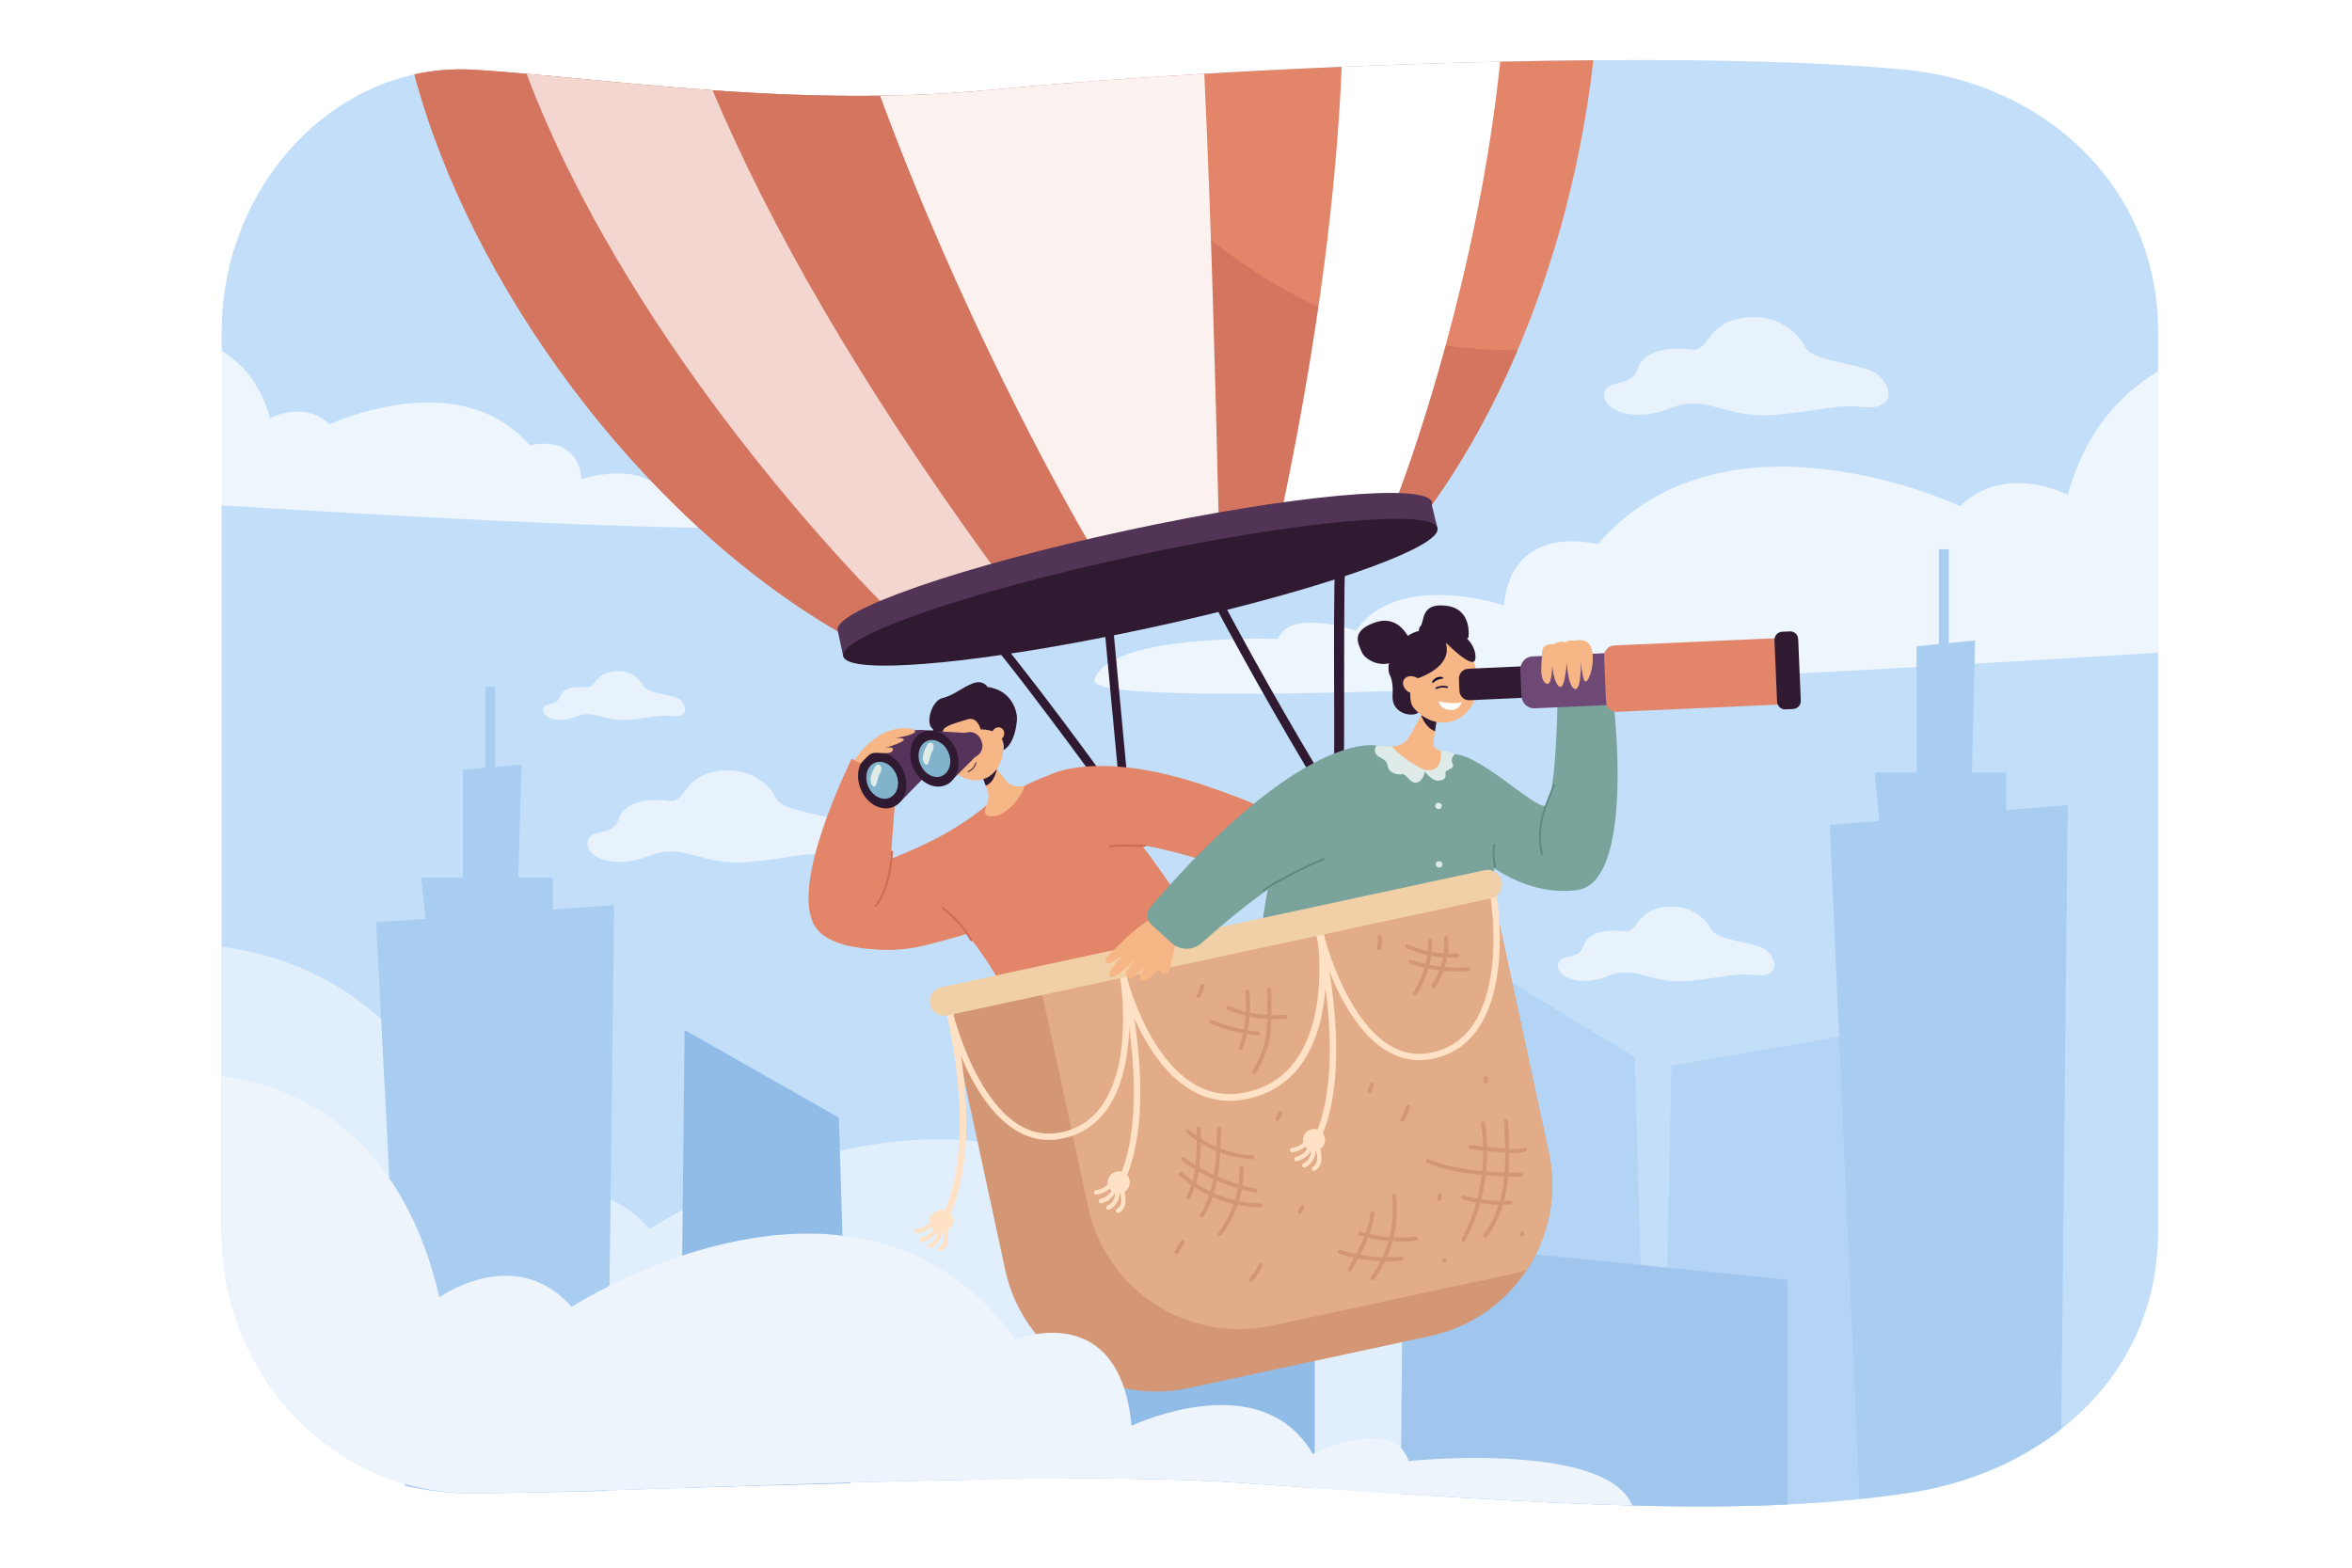 <?xml version="1.0" encoding="utf-8"?>
<!-- Generator: Adobe Illustrator 27.5.0, SVG Export Plug-In . SVG Version: 6.00 Build 0)  -->
<svg version="1.1" id="_x2018_ëîé_x5F_1" xmlns="http://www.w3.org/2000/svg" xmlns:xlink="http://www.w3.org/1999/xlink"
	 x="0px" y="0px" viewBox="0 0 3000 2000" style="enable-background:new 0 0 3000 2000;" xml:space="preserve">
<rect style="fill:#FFFFFF;" width="3000" height="2000"/>
<g>
	<g>
		<path style="fill:#C2DEF9;" d="M2752.677,422.596v1148.985c0,106.333-48.57,192.685-123.521,251.542
			c-0.021,0.01-0.041,0.02-0.062,0.041c-42.312,33.202-93.02,57.63-148.134,71.945c-16.412,4.274-33.212,7.628-50.288,10.062
			c-13.988,1.994-28.017,3.794-42.128,5.409c-5.563,0.634-11.135,1.247-16.739,1.82c-29.909,3.098-60.37,5.389-92.018,6.943
			c-49.368,2.423-101.619,3.047-159.136,2.117c-6.268-0.092-12.608-0.215-19.019-0.358c-6.514-0.143-13.088-0.297-19.745-0.47
			c-65.145-1.718-137.131-5.195-219.067-10.092c-24.469-1.472-49.838-3.057-76.168-4.765c-34.786-2.26-71.26-4.724-109.625-7.383
			c-30.962-2.137-63.151-4.397-96.66-6.769c-60.145-4.254-135.322-5.716-218.116-5.46c-33.171,0.092-67.569,0.47-102.703,1.053
			c-57.098,0.931-116.17,2.413-175.159,4.141c-73.96,2.137-147.786,4.673-217.42,6.984c-31.923,1.053-62.957,2.066-92.723,2.976
			c-13.978,0.43-27.67,0.828-41.034,1.207c-47.466,1.329-90.893,2.301-128.511,2.648c-30.43,0.286-59.869-3.906-87.764-11.974
			c-135.189-39.02-234.241-168.911-234.241-321.616V422.596c0-157.05,104.983-296.626,245.939-327.669
			c24.397-5.389,49.869-7.526,76.066-5.92c21.084,1.278,43.447,3.057,66.924,5.123c70.227,6.176,150.567,14.939,237.217,21.054
			c67.957,4.796,139.821,7.945,213.739,6.923c46.75-0.644,94.339-2.955,142.295-7.587c76.076-7.342,169.443-14.408,271.246-20.399
			c56.311-3.323,115.219-6.309,175.211-8.855c66.751-2.812,134.831-5.062,202.195-6.565c40.011-0.89,79.778-1.524,118.828-1.851
			c151.508-1.248,292.689,2.055,398.316,12.158C2607.754,105.95,2752.677,238.367,2752.677,422.596z"/>
	</g>
	<g style="opacity:0.7;">
		<g>
			<path style="fill:#FFFFFF;" d="M2752.677,473.526v359.193c-473.537,29.371-1369.633,79.203-1356.697,34.818
				c17.57-60.295,234.003-52.4,234.003-52.4c15.014-39.656,99.736-10.511,99.736-10.511
				c52.974-77.878,188.471-32.346,188.471-32.346c10.858-108.193,119.695-77.961,119.695-77.961
				c163.567-189.618,462.047-48.638,462.047-48.638c58.05-56.163,137.516-14.477,137.516-14.477
				C2659.689,550.173,2705.078,502.049,2752.677,473.526z"/>
		</g>
	</g>
	<g style="opacity:0.7;">
		<g>
			<path style="fill:#FFFFFF;" d="M280.811,446.213v198.468c261.648,16.229,756.775,43.763,749.628,19.238
				c-9.708-33.316-129.296-28.953-129.296-28.953c-8.296-21.911-55.108-5.808-55.108-5.808
				c-29.27-43.03-104.138-17.872-104.138-17.872c-5.999-59.781-66.136-43.077-66.136-43.077
				c-90.377-104.771-255.299-26.874-255.299-26.874c-32.075-31.032-75.983-7.999-75.983-7.999
				C332.19,488.564,307.111,461.974,280.811,446.213z"/>
		</g>
	</g>
	<g style="opacity:0.5;">
		<g>
			<path style="fill:#FFFFFF;" d="M2480.961,1895.11c-16.412,4.274-33.212,7.628-50.288,10.062
				c-13.988,1.994-28.017,3.794-42.128,5.409c-5.563,0.634-11.135,1.247-16.739,1.82c-29.909,3.098-60.37,5.389-92.018,6.943
				c-49.368,2.423-101.619,3.047-159.136,2.117c-6.268-0.092-12.608-0.215-19.019-0.358c-70.289-1.493-148.512-5.164-238.812-10.563
				c-24.469-1.472-49.838-3.057-76.168-4.765c-34.786-2.26-71.26-4.724-109.625-7.383c-30.962-2.137-63.151-4.397-96.66-6.769
				c-60.145-4.254-135.322-5.716-218.116-5.46c-33.171,0.092-67.569,0.47-102.703,1.053c-57.098,0.931-116.17,2.413-175.159,4.141
				c-73.96,2.137-147.786,4.673-217.42,6.984c-31.923,1.053-62.957,2.066-92.723,2.976c-13.978,0.43-27.67,0.828-41.034,1.207
				c-47.466,1.329-90.893,2.301-128.511,2.648c-30.43,0.286-59.869-3.906-87.764-11.974
				c-135.189-39.02-234.241-168.911-234.241-321.616v-363.734c57.66,7.229,138.88,30.4,209.935,98.418
				c54.153,51.812,102.396,129.688,129.779,246.399c0,0,78.673-56.3,155.465-22.823c17.281,7.526,34.459,19.602,50.636,37.895
				c0,0,15.277-9.918,41.74-23.917c43.447-22.976,117.039-56.934,202.768-76.015c48.785-10.869,101.506-16.923,154.821-13.385
				c6.309,0.409,12.628,0.961,18.948,1.656c56.576,6.217,113.388,23.804,166.468,58.438c0.48,0.317,0.951,0.624,1.431,0.941h0.01
				c2.055,1.36,4.1,2.74,6.146,4.151c1.37,0.941,2.74,1.892,4.111,2.863c0.153,0.102,0.297,0.215,0.45,0.317
				c2.526,1.8,5.051,3.64,7.557,5.522c31.146,23.293,60.779,52.926,88.06,90.116c0,0,212.847,69.575,213.552,77.234
				c0,0,103.872,23.73,130.141,26.389c45.574,4.612,90.565,24.428,119.779,75.156c0,0,67.528-32.956,112.908-22.26
				c10.052,2.372,19.019,6.882,25.911,14.377c4.55,4.918,8.19,11.115,10.675,18.835c0,0,68.878-7.107,145.802-3.886
				c29.265,1.217,59.685,3.937,87.927,9.101c7.526,1.37,14.898,2.924,22.046,4.673c48.417,11.8,86.802,32.414,95.514,67.467
				C2486.104,1888.873,2484.632,1892.073,2480.961,1895.11z"/>
		</g>
	</g>
	<g>
		<path style="fill:#B3D4F4;" d="M2388.545,1910.581l1.217-92.539l6.575-502.379l0.041-1.677l-49,8.426l-215.437,37.036
			l-5.174,257.8l-2.751,137.162l-0.705,34.909l-2.659,132.141c57.517,0.931,109.769,0.307,159.136-2.117
			c31.647-1.554,62.108-3.845,92.018-6.943L2388.545,1910.581z"/>
	</g>
	<g>
		<g>
			<path style="fill:#A9CDF1;" d="M783.378,1154.794l-5.501,449.566l-1.432,117.339l-0.501,41.091l-1.697,139.295
				c-13.978,0.344-27.67,0.664-41.034,0.967c-47.466,1.065-90.893,1.844-128.511,2.122c-30.43,0.229-59.869-3.13-87.764-9.597
				l-2.843-55.039l-21.463-415.368l-12.843-248.561l63.315-4.557h0.01l161.918-11.637L783.378,1154.794z"/>
		</g>
		<g>
			<polygon style="fill:#A9CDF1;" points="705.033,1193.416 545.536,1193.416 537.141,1119.514 705.033,1119.514 			"/>
		</g>
		<g>
			<polygon style="fill:#A9CDF1;" points="660.09,1156.465 590.478,1156.465 590.478,981.927 665.159,975.49 			"/>
		</g>
		<g>
			<rect x="618.988" y="876.113" style="fill:#A9CDF1;" width="12.592" height="174.538"/>
		</g>
	</g>
	<g>
		<path style="fill:#B3D4F4;" d="M2101.633,1921.103c-70.289-1.493-148.512-5.164-238.812-10.563l0.675-66.955l1.217-121.538
			l0.307-31.095l1.002-99.932l2.648-265.541l1.074-107.621l36.484,22.138l22.619,13.722l156.202,94.788l7.679,265.326l4.673,161.11
			l1.984,68.642L2101.633,1921.103z"/>
	</g>
	<g>
		<g>
			<path style="fill:#A9CDF1;" d="M2637.449,1027.003l-6.923,663.785l-1.37,132.336c-0.021,0.01-0.041,0.02-0.062,0.041
				c-42.312,33.202-93.02,57.63-148.134,71.945c-16.412,4.274-33.212,7.628-50.288,10.062c-13.988,1.994-28.017,3.794-42.128,5.409
				c-5.563,0.634-11.135,1.247-16.739,1.82l-3.63-82.467l-0.46-10.471l-20.338-460.721l-13.518-306.186l63.315-5.338h0.01
				l161.917-13.63L2637.449,1027.003z"/>
		</g>
		<g>
			<polygon style="fill:#A9CDF1;" points="2559.106,1072.23 2399.609,1072.23 2391.215,985.7 2559.106,985.7 			"/>
		</g>
		<g>
			<polygon style="fill:#A9CDF1;" points="2514.164,1028.964 2444.552,1028.964 2444.552,824.6 2519.232,817.064 			"/>
		</g>
		<g>
			<rect x="2473.062" y="700.705" style="fill:#A9CDF1;" width="12.592" height="204.364"/>
		</g>
	</g>
	<g>
		<path style="fill:#91BCE8;" d="M1084.39,1892.276c-73.96,1.856-147.786,4.058-217.42,6.065l0.521-48.745l1.063-99.613
			l1.697-159.538l2.955-276.459l196.765,111.832l3.047,98.609l6.973,225.556l3.078,99.613L1084.39,1892.276z"/>
	</g>
	<g>
		<path style="fill:#A7C9F2;" d="M1259.55,1727.517v159.699c-57.098,0.931-116.17,2.413-175.159,4.141
			c-73.96,2.137-147.786,4.673-217.42,6.984c-31.923,1.053-62.957,2.066-92.723,2.976c-13.978,0.43-27.67,0.828-41.034,1.207
			l0.961-175.006H1259.55z"/>
	</g>
	<g>
		<path style="fill:#A1C6ED;" d="M2279.788,1632.647v286.697c-49.368,2.423-101.619,3.047-159.136,2.117
			c-6.268-0.092-12.608-0.215-19.019-0.358c-70.289-1.493-148.512-5.164-238.812-10.563c-24.469-1.472-49.838-3.057-76.168-4.765
			l1.585-179.556l0.123-14.019l1.135-128.879l76.526,7.699l92.835,9.336l133.87,13.477l34.04,3.415L2279.788,1632.647z"/>
	</g>
	<g>
		<path style="fill:#91BCE8;" d="M1677.028,1664.908v233.484c-30.962-2.137-63.151-4.397-96.66-6.769
			c-60.145-4.254-135.322-5.716-218.116-5.46v-221.255H1677.028z"/>
	</g>
	<g style="opacity:0.6;">
		<g>
			<path style="fill:#FFFFFF;" d="M988.706,1015.732c0,0-19.524-37.265-68.927-32.595c-49.403,4.669-43.522,42.023-67.047,38.521
				s-56.46,0-63.518,23.346c-7.057,23.346-38.817,10.506-39.993,30.35c-1.176,19.844,36.464,33.852,79.985,16.342
				c43.521-17.51,64.694,13.603,125.859,7.969s68.743-12.638,104.947-9.136c36.204,3.502,35.344-21.098,18.876-37.441
				C1062.422,1036.744,995.764,1038.301,988.706,1015.732z"/>
		</g>
	</g>
	<g style="opacity:0.6;">
		<g>
			<path style="fill:#FFFFFF;" d="M2301.14,439.722c0,0-20.793-39.687-73.407-34.714c-52.614,4.973-46.351,44.755-71.405,41.025
				c-25.054-3.729-60.131,0-67.647,24.864c-7.516,24.864-41.34,11.189-42.592,32.323c-1.253,21.134,38.834,36.052,85.185,17.404
				c46.35-18.648,68.899,14.487,134.041,8.487c65.141-6,73.212-13.459,111.769-9.73c38.557,3.73,37.642-22.469,20.103-39.875
				S2308.657,463.758,2301.14,439.722z"/>
		</g>
	</g>
	<g style="opacity:0.6;">
		<g>
			<path style="fill:#FFFFFF;" d="M820.233,873.644c0,0-10.397-19.843-36.704-17.357c-26.307,2.486-23.175,22.377-35.702,20.513
				c-12.527-1.865-30.065,0-33.823,12.432c-3.758,12.432-20.67,5.594-21.296,16.161c-0.626,10.567,19.417,18.026,42.592,8.702
				c23.175-9.324,34.45,7.244,67.02,4.243c32.571-3,36.606-6.73,55.884-4.865c19.279,1.865,18.821-11.235,10.052-19.938
				C859.486,884.834,823.991,885.662,820.233,873.644z"/>
		</g>
	</g>
	<g style="opacity:0.6;">
		<g>
			<path style="fill:#FFFFFF;" d="M2181.354,1183.297c0,0-15.837-30.227-55.91-26.44c-40.073,3.787-35.302,34.087-54.385,31.247
				c-19.083-2.841-45.798,0-51.523,18.937c-5.725,18.937-31.486,8.522-32.44,24.618s29.578,27.459,64.88,13.256
				c35.303-14.203,52.477,11.034,102.091,6.464c49.614-4.57,55.761-10.251,85.128-7.411s28.67-17.114,15.311-30.37
				S2187.079,1201.604,2181.354,1183.297z"/>
		</g>
	</g>
	<g>
		<g>
			<path style="fill:#2F1A31;" d="M1704.495,669.927c-5.354,109.493-1.433,219.329-3.119,328.905
				c-0.532,34.575-1.471,69.145-3.083,103.688c-0.378,8.103,12.218,8.084,12.596,0c5.455-116.846,2.733-233.792,4.006-350.707
				c0.297-27.304,0.862-54.611,2.196-81.886C1717.487,661.824,1704.891,661.845,1704.495,669.927L1704.495,669.927z"/>
		</g>
	</g>
	<g>
		<g>
			<path style="fill:#E28569;" d="M1913.536,78.702c-67.374,1.503-135.454,3.753-202.195,6.565
				c-60.002,2.546-118.91,5.522-175.221,8.855c-62.037,3.65-120.935,7.7-174.699,11.974l5.842,44.429
				c-34.459,2.73-71.465,11.872-101.179,14.735c-47.957,4.622-96.744-43.795-143.505-43.151
				c-73.919,1.022-145.782-2.127-213.729-6.933c-86.659-6.104-167-14.868-237.227-21.044c-23.477-2.065-45.84-3.845-66.924-5.123
				c-26.197-1.605-51.669,0.521-76.066,5.92c70.626,266.665,286.502,562.739,540.11,710.648c0.102,0.061,0.204,0.112,0.307,0.184
				c3.926,2.29,7.874,4.54,11.81,6.759c4.427,1.186,9.959,2.066,16.534,2.669h0.01c21.473,1.953,53.969,0.849,94.451-3.057h0.051
				c2.209-0.225,4.448-0.44,6.698-0.685c10.246-1.043,20.952-2.25,32.097-3.64c1.595-0.194,3.201-0.399,4.816-0.603
				c1.534-0.184,3.068-0.388,4.622-0.593c1.544-0.194,3.098-0.399,4.652-0.603c10.021-1.319,20.349-2.771,30.962-4.336
				c5.307-0.777,10.685-1.595,16.125-2.444c6.81-1.053,13.733-2.158,20.727-3.313c1.534-0.235,3.057-0.491,4.591-0.736l0.01-0.01
				c2.331-0.399,4.673-0.787,7.025-1.176c3.967-0.665,7.965-1.35,11.994-2.055c7.188-1.248,14.489-2.546,21.851-3.875
				c2.198-0.409,4.387-0.797,6.595-1.206c13.753-2.536,27.782-5.215,42.057-8.058c1.82-0.348,3.64-0.716,5.46-1.074
				c3.916-0.787,7.874-1.595,11.831-2.403c3.497-0.716,7.025-1.442,10.553-2.178c3.763-0.777,7.546-1.575,11.319-2.372
				c1.892-0.399,3.794-0.798,5.695-1.217c1.902-0.399,3.804-0.808,5.716-1.217c3.19-0.685,6.37-1.37,9.53-2.066
				c2.362-0.521,4.734-1.033,7.096-1.564c4.008-0.879,7.986-1.759,11.953-2.669c3.057-0.685,6.104-1.37,9.121-2.055
				c4.397-1.002,8.773-2.004,13.119-3.016c1.278-0.307,2.567-0.593,3.834-0.9c0.491-0.112,0.982-0.225,1.472-0.337
				c1.565-0.368,3.129-0.736,4.693-1.115c2.045-0.47,4.08-0.951,6.105-1.442c2.454-0.583,4.898-1.176,7.331-1.749
				c7.168-1.728,14.254-3.456,21.258-5.205c2.444-0.603,4.878-1.207,7.281-1.83c3.906-0.982,7.792-1.963,11.636-2.945
				c3.855-0.982,7.679-1.963,11.463-2.965c1.278-0.327,2.536-0.654,3.793-0.992c1.769-0.45,3.507-0.91,5.246-1.37
				c2.25-0.593,4.489-1.186,6.718-1.789c9.642-2.567,19.06-5.154,28.252-7.73c0.9-0.256,1.8-0.511,2.7-0.757
				c2.618-0.736,5.225-1.473,7.812-2.219c1.667-0.48,3.333-0.961,5-1.442c1.749-0.501,3.497-1.002,5.235-1.503
				c2.434-0.726,4.847-1.432,7.229-2.137c1.329-0.368,2.648-0.767,3.967-1.166c1.237-0.368,2.454-0.736,3.681-1.094
				c4.192-1.247,8.323-2.505,12.393-3.753c1.84-0.573,3.681-1.135,5.491-1.708c3.957-1.227,7.863-2.454,11.688-3.671
				c2.935-0.93,5.828-1.881,8.681-2.812c5.491-1.789,10.829-3.569,16.023-5.327c38.58-13.129,68.704-25.502,87.498-36.146h0.01
				c6.984-3.957,12.383-7.659,16.084-11.084c0.02,0,0.02-0.021,0.031-0.021c1.851-2.526,3.691-5.061,5.512-7.618
				c42.578-59.48,79.236-126.425,109.574-197.645c49.623-116.446,82.365-244.323,96.547-369.644
				C1993.304,77.178,1953.538,77.812,1913.536,78.702z"/>
		</g>
		<g>
			<path style="fill:#D3755F;" d="M1935.817,446.495c-30.339,71.219-66.996,138.164-109.574,197.645
				c-1.82,2.556-3.661,5.092-5.512,7.618c-0.01,0-0.01,0.021-0.031,0.021c-3.702,3.425-9.1,7.127-16.084,11.084h-0.01
				c-18.794,10.645-48.918,23.017-87.498,36.146c-5.194,1.759-10.532,3.538-16.023,5.327c-2.853,0.931-5.747,1.881-8.681,2.812
				c-3.824,1.217-7.73,2.444-11.688,3.671c-1.81,0.573-3.651,1.135-5.491,1.708c-4.07,1.247-8.201,2.505-12.393,3.753
				c-1.227,0.358-2.444,0.726-3.681,1.094c-1.319,0.399-2.638,0.798-3.967,1.166c-2.383,0.706-4.796,1.411-7.229,2.137
				c-1.738,0.501-3.487,1.002-5.235,1.503c-1.667,0.481-3.333,0.961-5,1.442c-2.587,0.747-5.194,1.483-7.812,2.219
				c-0.9,0.245-1.8,0.501-2.7,0.757c-9.193,2.577-18.61,5.164-28.252,7.73c-2.229,0.603-4.469,1.196-6.718,1.789
				c-1.738,0.46-3.476,0.92-5.246,1.37c-1.258,0.337-2.515,0.665-3.793,0.992c-3.783,1.002-7.608,1.984-11.463,2.965
				c-3.845,0.982-7.73,1.963-11.636,2.945c-2.403,0.624-4.837,1.227-7.281,1.83c-7.004,1.749-14.09,3.477-21.258,5.205
				c-2.434,0.573-4.877,1.166-7.331,1.749c-2.025,0.491-4.059,0.971-6.105,1.442c-1.564,0.378-3.129,0.747-4.693,1.115
				c-0.491,0.112-0.982,0.225-1.472,0.337c-1.268,0.307-2.556,0.593-3.834,0.9c-4.346,1.012-8.722,2.014-13.119,3.016
				c-3.016,0.685-6.064,1.37-9.121,2.055c-3.967,0.91-7.945,1.789-11.953,2.669c-2.362,0.532-4.734,1.043-7.096,1.564
				c-3.16,0.695-6.34,1.38-9.53,2.066c-1.912,0.409-3.814,0.818-5.716,1.217c-1.902,0.419-3.804,0.818-5.695,1.217
				c-3.773,0.797-7.557,1.595-11.319,2.372c-3.528,0.736-7.055,1.462-10.553,2.178c-3.957,0.808-7.914,1.616-11.831,2.403
				c-1.82,0.358-3.64,0.726-5.46,1.074c-14.275,2.843-28.304,5.522-42.057,8.058c-2.209,0.409-4.397,0.798-6.595,1.206
				c-7.362,1.329-14.663,2.628-21.851,3.875c-4.029,0.705-8.027,1.391-11.994,2.055c-2.352,0.389-4.693,0.777-7.025,1.176
				l-0.01,0.01c-1.534,0.245-3.057,0.501-4.591,0.736c-6.994,1.155-13.917,2.26-20.727,3.313c-5.44,0.849-10.818,1.667-16.125,2.444
				c-10.614,1.565-20.941,3.016-30.962,4.336c-1.554,0.204-3.108,0.409-4.652,0.603c-1.554,0.205-3.088,0.409-4.622,0.593
				c-1.615,0.205-3.221,0.409-4.816,0.603c-11.145,1.391-21.851,2.597-32.097,3.64c-2.25,0.245-4.489,0.46-6.698,0.685h-0.051
				c-40.482,3.906-72.978,5.01-94.451,3.057h-0.01c-6.575-0.603-12.107-1.483-16.534-2.669c-3.937-2.219-7.884-4.468-11.81-6.759
				c-0.102-0.072-0.204-0.123-0.307-0.184C815.135,657.668,599.259,361.595,528.633,94.929c24.397-5.399,49.869-7.526,76.066-5.92
				c21.084,1.278,43.447,3.057,66.924,5.123c70.227,6.176,150.567,14.939,237.227,21.044c67.947,4.806,139.81,7.955,213.729,6.933
				c46.76-0.644,94.339-2.965,142.295-7.587c29.715-2.863,62.078-5.695,96.537-8.426h0.01c0,0,3.538,5.869,10.501,16.085
				C1418.469,190.433,1618.025,452.385,1935.817,446.495z"/>
		</g>
		<g style="opacity:0.7;">
			<path style="fill:#FFFFFF;" d="M1272.557,730.926l-139.786,45.949c0,0-3.602-3.514-10.202-10.228
				c-55.811-56.73-326.074-342.197-450.947-672.516c70.233,6.172,150.568,14.938,237.225,21.047
				c72.425,171.338,186.012,371.318,355.284,604.185C1266.927,723.217,1269.736,727.059,1272.557,730.926z"/>
		</g>
		<g>
			<path style="fill:#FFFFFF;" d="M1913.534,78.701c-28.189,269.659-112.063,504.113-129.331,550.301
				c-2.028,5.416-3.136,8.237-3.136,8.237l-146.297,15.669c0.856-4.081,1.713-8.162,2.557-12.218
				c44.462-214.226,67.449-397.92,74.012-555.427C1778.081,82.455,1846.16,80.2,1913.534,78.701z"/>
		</g>
		<g style="opacity:0.9;">
			<path style="fill:#FFFFFF;" d="M1554.749,674.384l-156.11,33.63c-1.033-1.373-5.252-8.25-12.067-19.977
				c-39.298-67.601-164.964-296.601-263.991-565.932c46.755-0.642,94.341-2.96,142.292-7.582
				c76.077-7.343,169.448-14.409,271.246-20.405c8.88,191.176,13.969,386.294,18.138,559.672
				C1554.421,660.693,1554.585,667.557,1554.749,674.384z"/>
		</g>
		<g>
			<path style="fill:#523456;" d="M1826.241,644.139c0.357-1.149,0.417-2.246,0.195-3.281
				c-5.455-25.324-179.559-9.315-388.878,35.769c-209.319,45.084-374.576,102.17-369.122,127.494l7.122,33.064l116.439-25.08
				c69.822-6.752,163.388-21.811,265.315-43.764c101.921-21.953,193.383-46.747,259.791-69.336l116.454-25.083L1826.241,644.139z"/>
		</g>
		<g>
			<path style="fill:#2F1A31;" d="M1833.557,673.921c0.223,1.036,0.163,2.132-0.194,3.281c-0.694,2.34-2.553,4.885-5.511,7.621
				c-0.011,0.002-0.019,0.016-0.03,0.018c-30.898,28.511-180.288,77.125-363.389,116.563
				c-179.198,38.597-332.595,55.895-376.447,44.179c-6.232-1.658-10.241-3.908-11.815-6.764c-0.286-0.532-0.493-1.069-0.615-1.636
				c-5.455-25.324,159.803-82.409,369.122-127.494C1653.998,664.606,1828.103,648.597,1833.557,673.921z"/>
		</g>
	</g>
	<g>
		<g>
			<path style="fill:#2F1A31;" d="M1404.188,752.147c1.274,13.598,2.549,27.195,3.823,40.793c3.06,32.648,6.12,65.296,9.179,97.945
				c3.685,39.317,7.37,78.634,11.054,117.951c3.2,34.146,6.4,68.292,9.6,102.438c1.555,16.592,2.894,33.22,4.666,49.791
				c0.025,0.232,0.044,0.465,0.065,0.698c0.664,7.084,11.822,7.153,11.151,0c-1.274-13.598-2.549-27.195-3.823-40.793
				c-3.06-32.648-6.12-65.296-9.179-97.944c-3.685-39.317-7.37-78.634-11.054-117.951c-3.2-34.146-6.4-68.292-9.6-102.438
				c-1.555-16.592-2.894-33.22-4.666-49.791c-0.025-0.232-0.044-0.465-0.065-0.698
				C1414.676,745.063,1403.518,744.993,1404.188,752.147L1404.188,752.147z"/>
		</g>
	</g>
	<g>
		<g>
			<path style="fill:#2F1A31;" d="M1523.215,722.405c51.407,98.907,106.025,196.14,163.796,291.471
				c16.312,26.917,32.878,53.678,49.681,80.291c3.822,6.053,13.475,0.464,9.629-5.628
				c-59.511-94.254-115.959-190.435-169.174-288.383c-15.025-27.655-29.788-55.452-44.303-83.379
				C1529.533,710.407,1519.907,716.039,1523.215,722.405L1523.215,722.405z"/>
		</g>
	</g>
	<g>
		<g>
			<path style="fill:#2F1A31;" d="M1230.528,780.034c38.961,43.884,74.576,90.815,109.846,137.673
				c31.936,42.428,63.286,85.298,94.223,128.459c6.165,8.601,12.322,17.208,18.427,25.852c4.108,5.816,13.781,0.251,9.629-5.628
				c-17.59-24.907-35.46-49.62-53.419-74.263c-36.29-49.795-73.08-99.255-111.17-147.693c-19.306-24.552-38.91-48.923-59.651-72.285
				C1233.639,766.772,1225.776,774.682,1230.528,780.034L1230.528,780.034z"/>
		</g>
	</g>
	<g>
		<g>
			<g>
				<path style="fill:#E28569;" d="M1050.153,1145.86c35.383-45.268,122.677-47.792,207.813-118.118
					c12.857-10.62,32.449,95.62,34.084,121.681c1.635,26.062-51.072,40.792-108.096,55.66
					c-55.168,14.384-92.054,1.408-107.311-0.223C1076.642,1204.859,1033.031,1167.766,1050.153,1145.86z"/>
			</g>
			<g>
				<polygon style="fill:#F7B686;" points="1569.978,1097.946 1655.167,1127.017 1676.487,1081.395 1640.168,1054.195 				"/>
			</g>
			<g>
				<g>
					<path style="fill:#F7B686;" d="M1713.925,1087.658c-22.218-6.063-37.438-6.263-37.438-6.263s-23.841,41.39-21.32,45.622
						c5.813,9.762,21.538,26.534,27.535,36.186c2.6,4.185,12.291,17.681,16.705,15.761c3.836-1.669,1.104-15.921-1.005-22.57
						c29.511,13.272,78.115,19.534,18.157-12.736c0.017-0.032,0.033-0.066,0.05-0.098c6.347,2.709,41.662,17.777,41.695,7.954
						c0.029-8.67-24.839-20.499-35.236-25.066c0.029-0.1,0.057-0.201,0.086-0.301c10.943,3.733,37.571,12.062,34.94,3.738
						c-3.302-10.448-30.269-24.062-30.269-24.062s34.813,16.64,32.466,4.159c-1.601-8.513-31.812-17.661-42.176-21.341
						C1716.608,1088.106,1715.222,1087.799,1713.925,1087.658z"/>
				</g>
			</g>
			<g>
				<g>
					<path style="fill:#E28569;" d="M1398.206,980.59c0,0-62.618-13.028-154.17,65.238c-63.192,54.022-71.64,73.746-15.669,139.569
						c68.931,81.064,101.956,192.226,134.582,234.904c0,0,29.612-63.023,215.801-153.84c0,0-70.262-121.359-122.983-188.913
						c-5.605-7.183,46.278,12.554,40.903,5.139C1464.715,1038.601,1429.403,997.918,1398.206,980.59z"/>
				</g>
			</g>
			<g>
				<g>
					<path style="fill:#F7B686;" d="M1307.084,1002.444c-4.785,17.005-25.635,39.602-42.558,39.091
						c-13.589-0.399-6.329-12.782-5.542-15.328c1.943-6.278,2.689-12.015,0.664-17.465l-2.382-6.442l-0.593-1.595l-3.886-10.481
						l-5.532-14.909l-15.696-42.292l30.093,36.545l5.113,6.217l4.714,5.726h0.01c0,0,0,0,0,0.01l12.863,15.614
						C1290.028,1004.029,1302.105,1004.234,1307.084,1002.444z"/>
				</g>
			</g>
			<g>
				<g>
					<path style="fill:#2F1A31;" d="M1674.863,1072.283c0,0-16.998,38.085-31.678,54.255c0,0,8.208,8.228,14.856,7.02
						c0,0,28.275-40.836,30.823-52.791C1688.863,1080.767,1685.956,1069.025,1674.863,1072.283z"/>
				</g>
			</g>
			<g>
				<g>
					<path style="fill:#56335B;" d="M1682.671,1109.84l1.582-2.71c3.777-6.469,1.481-15.025-5.103-19.015l-4.534-2.748
						c-6.583-3.99-15.06-1.961-18.837,4.508l-1.582,2.71c-3.777,6.469-1.481,15.025,5.103,19.015l4.534,2.748
						C1670.417,1118.337,1678.894,1116.308,1682.671,1109.84z"/>
				</g>
			</g>
			<g>
				<g>
					<path style="fill:#E28569;" d="M1338.398,988.868c0,0,59.313-33.833,199.404,13.589
						c135.182,45.762,125.351,66.047,125.351,66.047s-22.44,40.225-34.511,50.22s-136.835-42.017-195.059-42.782
						C1375.358,1075.177,1290.393,1048.039,1338.398,988.868z"/>
				</g>
			</g>
			<g>
				<path style="fill:#2F1A31;" d="M1271.49,981.513c0,0,0,0,0,0.01c-0.092,0.491-3.252,17.24-14.223,20.778l-0.593-1.595
					l-3.886-10.481l18.692-8.712H1271.49z"/>
			</g>
			<g>
				<path style="fill:#E28569;" d="M1086.317,968.105c0,0-82.452,164.222-45.521,215.6c19.493,27.119,75.258,28.364,98.549,27.448
					c21.792-0.857-9.784-53.541-7.209-76.217c5.454-48.025,11.683-145.436,11.683-145.436L1086.317,968.105z"/>
			</g>
			<g>
				<g>
					<path style="fill:#56335B;" d="M1192.474,930.901c0,0,1.644,11.198,9.516,22.813c7.873,11.616,7.459-24.835,7.459-24.835
						L1192.474,930.901z"/>
				</g>
			</g>
			<g>
				<g>
					
						<ellipse transform="matrix(0.961 -0.276 0.276 0.961 -213.447 379.083)" style="fill:#F7B686;" cx="1240.004" cy="947.834" rx="39.32" ry="48.536"/>
				</g>
			</g>
			<g>
				<g>
					<g>
						<path style="fill:#060633;" d="M1236.888,948.172c-0.222,0.095-0.484,0.085-0.71-0.051c-0.382-0.229-0.516-0.727-0.3-1.116
							c0.128-0.229,2.599-5.826,9.493-4.599c0.435,0.077,0.741,0.486,0.68,0.932c-0.06,0.446-0.459,0.653-0.898,0.683
							c-4.392,0.299-7.782,3.623-7.889,3.813C1237.175,947.992,1237.041,948.107,1236.888,948.172z"/>
					</g>
				</g>
			</g>
			<g>
				<g>
					<path style="fill:#060633;" d="M1244.532,955.086c0.262,1.927-0.638,3.626-2.01,3.795c-1.372,0.169-2.696-1.256-2.957-3.183
						c-0.262-1.927,0.638-3.626,2.01-3.795C1242.946,951.734,1244.27,953.159,1244.532,955.086z"/>
				</g>
			</g>
			<g>
				<g>
					<g>
						<path style="fill:#060633;" d="M1208.678,955.034c-0.188-0.003-0.374-0.117-0.496-0.331c-0.207-0.361-0.156-0.868,0.115-1.135
							c0.16-0.156,3.599-4.251,8.197-0.367c0.29,0.245,0.389,0.739,0.213,1.12c-0.175,0.381-0.524,0.41-0.849,0.26
							c-3.25-1.492-6.676,0.167-6.809,0.297C1208.938,954.985,1208.808,955.036,1208.678,955.034z"/>
					</g>
				</g>
			</g>
			<g>
				<g>
					<path style="fill:#060633;" d="M1219.101,960.787c0.962,1.693,0.772,3.624-0.424,4.313c-1.196,0.689-2.945-0.125-3.907-1.818
						c-0.962-1.693-0.772-3.624,0.424-4.313S1218.139,959.094,1219.101,960.787z"/>
				</g>
			</g>
			<g>
				<g>
					<path style="fill:#2F1A31;" d="M1297.298,915.949c0,0-0.941,31.865-17.317,41.005c0,0,5.382-26.23-29.118-26.456
						C1250.863,930.498,1275.961,914.937,1297.298,915.949z"/>
				</g>
			</g>
			<g>
				<g>
					<path style="fill:#F7B686;" d="M1279.227,940.856c-2.678,3.931-7.682,5.096-11.177,2.601c-3.495-2.495-4.158-7.704-1.48-11.635
						c2.678-3.931,7.682-5.096,11.177-2.601C1281.242,931.715,1281.905,936.924,1279.227,940.856z"/>
				</g>
			</g>
			<g>
				<g>
					<path style="fill:#2F1A31;" d="M1250.863,930.498c0,0-4.139-16.742-16.644-12.842c-12.505,3.9-27.101,7.553-30.49,12.719
						c-3.389,5.165-3.799,20.062-3.799,20.062s-16.443-20.832-8.55-35.97c7.893-15.138,40.929-44.507,72.881-37.208
						c31.952,7.298,33.037,38.69,33.037,38.69S1277.421,917.793,1250.863,930.498z"/>
				</g>
			</g>
			<g>
				<path style="fill:#2F1A31;" d="M1234.668,985.212l-0.396-1.115c0.086-0.031,8.598-3.161,9.898-11.548l1.169,0.182
					C1243.93,981.826,1235.046,985.078,1234.668,985.212z"/>
			</g>
			<g>
				<g>
					<polygon style="fill:#56335B;" points="1181.16,932.068 1231.09,935.046 1243.862,965.664 1209.544,1000.113 					"/>
				</g>
				<g>
					<polygon style="fill:#56335B;" points="1119.543,959.515 1165.565,961.681 1178.337,992.299 1146.409,1024.852 					"/>
				</g>
				<g>
					<path style="fill:#56335B;" d="M1109.034,968.575c0,0,32.016-44.865,75.964-36.277c43.948,8.588-20.547,46.683-20.547,46.683
						l-43.996,12.185L1109.034,968.575z"/>
				</g>
				<g>
					<path style="fill:#56335B;" d="M1243.637,965.758l-89.199,37.208c-7.889,3.291-16.952-0.437-20.243-8.326l-0.855-2.05
						c-3.291-7.889,0.437-16.952,8.326-20.243l89.199-37.208c7.889-3.291,16.952,0.437,20.243,8.326l0.855,2.05
						C1255.253,953.405,1251.526,962.468,1243.637,965.758z"/>
				</g>
				<g>
					
						<ellipse transform="matrix(0.923 -0.385 0.385 0.923 -296.489 509.878)" style="fill:#2F1A31;" cx="1125.118" cy="995.388" rx="29.584" ry="36.864"/>
				</g>
				<g>
					
						<ellipse transform="matrix(0.923 -0.385 0.385 0.923 -296.493 509.887)" style="fill:#81B3CC;" cx="1125.118" cy="995.388" rx="19.434" ry="24.216"/>
				</g>
				<g>
					<path style="fill:#DEEBE9;" d="M1116.106,977.815c0,0-9.918,16.327-3.584,23.844c6.334,7.516,6.094-10.161,10.069-15.375
						C1126.566,981.07,1122.864,970.424,1116.106,977.815z"/>
				</g>
				<g>
					
						<ellipse transform="matrix(0.923 -0.385 0.385 0.923 -280.653 533.394)" style="fill:#2F1A31;" cx="1191.755" cy="967.591" rx="29.584" ry="36.864"/>
				</g>
				<g>
					
						<ellipse transform="matrix(0.923 -0.385 0.385 0.923 -280.655 533.401)" style="fill:#81B3CC;" cx="1191.755" cy="967.591" rx="19.434" ry="24.216"/>
				</g>
				<g>
					<path style="fill:#DEEBE9;" d="M1182.743,950.018c0,0-9.918,16.327-3.584,23.844s6.094-10.161,10.069-15.375
						S1189.5,942.628,1182.743,950.018z"/>
				</g>
			</g>
			<g>
				<path style="fill:#2F1A31;" d="M1259.552,876.445c0,0-5.225-9.847-19.018-4.528c-13.793,5.319-23.74,15.114-38.574,18.696
					s-23.422,37.615-9.486,40.288c13.936,2.673,27.547-30.971,27.547-30.971L1259.552,876.445z"/>
			</g>
			<g>
				<path style="fill:#F7B686;" d="M1089.796,970.18c0,0,15.21-24.795,38.19-35.249c22.98-10.454,44.301-4.697,38.211-0.147
					c-6.089,4.55-24.196,6.519-24.196,6.519s16.763-0.166,8.635,4.557c-8.128,4.724-24.384,9.112-24.384,9.112
					s14.925-4.412,12.375,2.441c-2.549,6.853-23.003,0.74-27.7,3.952c-4.697,3.212-13.077,12.646-13.077,12.646L1089.796,970.18z"/>
			</g>
		</g>
		<g>
			<g>
				<path style="fill:#79A39B;" d="M1986.909,881.147c0,0-1.244,146.455-16.791,147.016c-15.547,0.561-82.714-65.229-114.738-65.915
					l24.867,125.479c0,0,57.844,57.743,131.536,47.721c73.692-10.022,46.641-235.231,46.641-235.231L1986.909,881.147z"/>
			</g>
			<g>
				<g>
					<path style="fill:#2F1A31;" d="M1873.042,813.265c0,0,5.472-36.433-28.364-40.496c-33.836-4.063-26.913,20.583-33.255,26.68
						s8.684,24.889,24.931,27.722C1852.601,830.005,1873.042,813.265,1873.042,813.265z"/>
				</g>
			</g>
			<g>
				<g>
					<path style="fill:#79A39B;" d="M1904.993,1061.768c20.433-3.651,40.127-11.361,40.127-11.361s-23.476-76.991-107.774-92.487
						c-11.674-2.146-65.913-5.601-77.548-6.33c-149.325-9.361-155.519,295.494-156.509,301.879
						c159.815-27.543,280.274,29.694,280.274,29.694C1911.114,1173.008,1905.969,1067.84,1904.993,1061.768z"/>
				</g>
			</g>
			<g>
				<g>
					<path style="fill:#F7B686;" d="M1774.619,952.424c9.322,17.115,22.49,25.056,41.075,29.515
						c28.143,6.752,21.651-24.018,21.651-24.018c-6.876-1.815-9.85-6.059-8.852-12.764l1.248-8.236l0.622-4.082l1.954-13.051
						l1.765-11.718l7.237-48.06l-24.478,44.832l-4.161,7.615l-14.346,26.279c-4.582,8.376-13.6,13.556-23.564,13.688
						C1774.726,952.419,1774.665,952.428,1774.619,952.424z"/>
				</g>
			</g>
			<g>
				<g>
					<path style="fill:#2F1A31;" d="M1812.681,912.457c0,0,4.966,15.901,17.683,20.383l1.954-13.051
						C1824.551,916.297,1812.681,912.457,1812.681,912.457z"/>
				</g>
			</g>
			<g>
				<g>
					<path style="fill:#2F1A31;" d="M1773.632,863.12c0,0,3.683,7.362,2.598,24.27c-1.587,24.74,28.559,28.559,34.205,20.402
						c0.698-1.009-9.443-40.377-9.443-40.377l-10.077-3.168L1773.632,863.12z"/>
				</g>
			</g>
			<g>
				<g>
					
						<ellipse transform="matrix(0.967 -0.257 0.257 0.967 -160.848 500.289)" style="fill:#F7B686;" cx="1835.524" cy="866.14" rx="47.695" ry="56.264"/>
				</g>
			</g>
			<g>
				<g>
					<path style="fill:#2F1A31;" d="M1844.481,820.124c-0.915,1.959,12.822,28.629-40.543,46.963
						c-53.365,18.334-34.751-52.066,5.425-62.055c58.01-14.423,75.003,21.232,72.436,35.898
						C1879.231,855.597,1844.481,820.124,1844.481,820.124z"/>
				</g>
			</g>
			<g>
				<g>
					<path style="fill:#2F1A31;" d="M1807.954,856.823c0,0-17.331,27.265-4.338,48.648c0,0-16.076-10.792-17.508-15.786
						c-1.432-4.994-2.107-23.977-2.107-23.977L1807.954,856.823z"/>
				</g>
			</g>
			<g>
				<g>
					<path style="fill:#F7B686;" d="M1796.957,882.956c6.377,3.693,13.882,2.624,16.764-2.387
						c2.882-5.011,0.049-12.067-6.328-15.759c-6.377-3.693-13.882-2.624-16.764,2.387
						C1787.747,872.208,1790.58,879.264,1796.957,882.956z"/>
				</g>
			</g>
			<g>
				<g>
					<g>
						<path style="fill:#060633;" d="M1840.159,865.716c0.293-0.146,0.513-0.417,0.572-0.75c0.1-0.564-0.295-1.096-0.886-1.19
							c-0.348-0.055-8.287-2.046-13.086,5.823c-0.302,0.496-0.151,1.127,0.362,1.423c0.512,0.295,1.077,0.062,1.494-0.353
							c4.17-4.152,10.575-4.891,10.865-4.847C1839.721,865.858,1839.957,865.816,1840.159,865.716z"/>
					</g>
				</g>
			</g>
			<g>
				<g>
					<g>
						<path style="fill:#060633;" d="M1879.255,862.982c0.328-0.029,0.64-0.199,0.828-0.488c0.318-0.486,0.165-1.123-0.342-1.424
							c-0.299-0.177-6.827-4.908-14.396,0.643c-0.477,0.35-0.59,0.99-0.235,1.45c0.354,0.46,0.968,0.449,1.519,0.215
							c5.505-2.333,11.708-0.691,11.957-0.545C1878.793,862.955,1879.028,863.002,1879.255,862.982z"/>
					</g>
				</g>
			</g>
			<g>
				<g>
					<path style="fill:#060633;" d="M1868.678,872.791c-0.541,2.421,0.512,4.679,2.352,5.043c1.84,0.364,3.769-1.303,4.31-3.724
						c0.541-2.421-0.512-4.679-2.352-5.043C1871.149,868.702,1869.219,870.37,1868.678,872.791z"/>
				</g>
			</g>
			<g>
				<g>
					<path style="fill:#2F1A31;" d="M1798.733,817.735c0,0-12.472-34.728-44.637-23.671c-32.166,11.057-21.379,27.426-16.997,38.109
						c3.265,7.959,19.618,18.34,35.483,13.814C1788.447,841.462,1798.733,817.735,1798.733,817.735z"/>
				</g>
			</g>
			<g>
				<g>
					<path style="fill:#DEEBE9;" d="M1837.346,957.921c0,0,5.228,29.774-21.651,24.018c0,0,10.821,16.777,21.936,13.753
						c11.115-3.024,2.856-10.063,7.897-12.648c5.041-2.584,10.261-4.072,7.085-9.26c-3.177-5.188,2.768-11.537,2.768-11.537
						S1844.384,956.892,1837.346,957.921z"/>
				</g>
			</g>
			<g>
				<g>
					<path style="fill:#DEEBE9;" d="M1830.612,1027.155c0.531-2.212,2.841-3.554,5.161-2.997c2.32,0.557,3.77,2.801,3.24,5.013
						c-0.531,2.212-2.841,3.553-5.161,2.997C1831.532,1031.611,1830.082,1029.367,1830.612,1027.155z"/>
				</g>
			</g>
			<g>
				<g>
					<path style="fill:#DEEBE9;" d="M1817.389,1159.999c0.531-2.212,2.841-3.554,5.161-2.997c2.32,0.557,3.77,2.801,3.24,5.013
						c-0.531,2.212-2.841,3.553-5.161,2.997C1818.309,1164.454,1816.858,1162.21,1817.389,1159.999z"/>
				</g>
			</g>
			<g>
				<g>
					<path style="fill:#DEEBE9;" d="M1831.369,1101.723c0.531-2.212,2.841-3.554,5.161-2.997c2.32,0.557,3.77,2.801,3.24,5.012
						c-0.531,2.212-2.841,3.554-5.161,2.997C1832.289,1106.179,1830.839,1103.935,1831.369,1101.723z"/>
				</g>
			</g>
			<g>
				<path style="fill:#FFFFFF;" d="M1864.669,895.724c0,0-3.307,11.097-15.173,10.133c-12.821-1.041-14.683-11.341-14.683-11.341
					S1851.635,899.224,1864.669,895.724z"/>
			</g>
			<g>
				<g>
					<path style="fill:#2F1A31;" d="M1874.284,893.305l132.881-5.987c6.77-0.305,12.018-6.217,11.722-13.206l-0.626-14.812
						c-0.296-6.988-6.023-12.406-12.792-12.101l-132.881,5.987c-6.77,0.305-12.018,6.217-11.722,13.206l0.626,14.812
						C1861.787,888.192,1867.515,893.61,1874.284,893.305z"/>
				</g>
				<g>
					<path style="fill:#6F4975;" d="M1957.355,903.63l128.237-5.778c8.857-0.399,15.723-8.134,15.337-17.277l-1.399-33.087
						c-0.386-9.143-7.88-16.231-16.737-15.832l-128.237,5.778c-8.857,0.399-15.723,8.134-15.337,17.277l1.399,33.087
						C1941.005,896.941,1948.498,904.029,1957.355,903.63z"/>
				</g>
				<g>
					<path style="fill:#E28569;" d="M2062.224,908.153l203.377-9.164c7.26-0.327,12.887-6.667,12.571-14.161l-2.432-57.519
						c-0.317-7.494-6.458-13.304-13.718-12.977l-203.377,9.164c-7.259,0.327-12.887,6.667-12.571,14.161l2.432,57.519
						C2048.823,902.67,2054.964,908.48,2062.224,908.153z"/>
				</g>
				<g>
					<path style="fill:#2F1A31;" d="M2277.187,904.969l10.098-0.455c5.565-0.251,9.879-5.111,9.636-10.856l-3.307-78.22
						c-0.243-5.745-4.951-10.199-10.516-9.948L2273,805.945c-5.565,0.251-9.88,5.111-9.637,10.856l3.307,78.22
						C2266.913,900.766,2271.622,905.219,2277.187,904.969z"/>
				</g>
			</g>
			<g>
				<g>
					<path style="fill:#F7B686;" d="M2009.129,817.359c0,0,16.865-4.964,21.147,10.959c5.455,20.288-6.593,50.963-10.22,38.157
						c-3.216-11.354-3.717-23.83-3.717-23.83s1.183,39.126-7.755,36.332c-8.938-2.794-10.174-34.677-10.174-34.677
						s-2.002,36.999-9.618,31.537c-7.616-5.462-8.855-27.827-8.855-27.827s0.112,30.121-8.591,23.563
						c-8.703-6.558-4.332-28.28-4.517-37.919c-0.175-9.109,5.456-12.175,13.98-11.719c0,0,8.741-4.639,14.237-2.89
						c2.107,0.671,4.147-1.426,5.686-1.647C2003.675,816.972,2009.129,817.359,2009.129,817.359z"/>
				</g>
			</g>
			<g>
				<g>
					<path style="fill:#2F1A31;" d="M1832.658,878.94c4.063-1.953,8.436-2.343,12.794-1.204c1.453,0.38,2.073-1.869,0.62-2.249
						c-4.989-1.304-9.947-0.793-14.591,1.44C1830.129,877.577,1831.311,879.588,1832.658,878.94L1832.658,878.94z"/>
				</g>
			</g>
			<g>
				<g>
					<path style="fill:#5C8980;" d="M1967.911,1089.767c-3.334-15.054-3.377-30.644,0.225-45.661
						c3.48-14.512,9.943-28.471,15.26-42.383c0.536-1.403-1.717-2.01-2.249-0.62c-5.741,15.021-12.86,30.138-16.049,45.959
						c-2.891,14.343-2.596,29.058,0.564,43.325C1965.987,1091.851,1968.236,1091.231,1967.911,1089.767L1967.911,1089.767z"/>
				</g>
			</g>
			<g>
				<g>
					<path style="fill:#5C8980;" d="M1904.72,1077.307c-1.729,9.681-0.483,19.268,0.979,28.895c0.225,1.479,2.472,0.851,2.249-0.62
						c-1.399-9.211-2.634-18.393-0.979-27.655C1907.231,1076.46,1904.984,1075.83,1904.72,1077.307L1904.72,1077.307z"/>
				</g>
			</g>
		</g>
		<g>
			<g>
				<path style="fill:#CE6B55;" d="M1201.806,1159.67c14.764,10.92,26.942,24.705,36.024,40.662c0.814,1.43,3.023,0.143,2.207-1.29
					c-9.303-16.346-21.821-30.396-36.941-41.579C1201.773,1156.484,1200.496,1158.701,1201.806,1159.67L1201.806,1159.67z"/>
			</g>
		</g>
		<g>
			<g>
				<path style="fill:#CE6B55;" d="M1416.323,1081.267c14.642-2.875,29.532,0.166,44.283-1.271c1.623-0.158,1.639-2.716,0-2.556
					c-14.989,1.46-30.077-1.561-44.963,1.363C1414.03,1079.119,1414.713,1081.584,1416.323,1081.267L1416.323,1081.267z"/>
			</g>
		</g>
		<g>
			<g>
				<path style="fill:#CE6B55;" d="M1136.479,1086.521c-1.459,23.994-5.773,48.505-20.28,68.314
					c-0.973,1.329,1.244,2.605,2.207,1.29c14.76-20.155,19.144-45.192,20.629-69.604
					C1139.136,1084.878,1136.579,1084.884,1136.479,1086.521L1136.479,1086.521z"/>
			</g>
		</g>
	</g>
	<g>
		<g>
			<path style="fill:#D39776;" d="M1947.252,1620.387c-27.424,41.535-70.493,72.773-122.99,84.083l-308.017,66.342
				c-106.445,22.925-211.316-44.777-234.241-151.222l-73.315-340.4l117.622-25.338l575.847-124.033l73.315,340.41
				C1987.089,1524.177,1975.432,1577.717,1947.252,1620.387z"/>
		</g>
		<g>
			<path style="fill:#E2AC88;" d="M1947.252,1620.387c-5.563,1.728-11.248,3.221-17.056,4.468l-308.016,66.342
				c-106.435,22.925-211.306-44.777-234.231-151.212l-61.638-286.135l575.847-124.033l73.315,340.41
				C1987.089,1524.177,1975.432,1577.717,1947.252,1620.387z"/>
		</g>
		<g>
			<path style="fill:#FFE1C5;" d="M1568.561,1404.401c-19.745,0-38.463-5.968-55.846-17.833
				c-17.758-12.123-34.105-30.395-48.586-54.311c-24.446-40.371-35.038-82.375-35.477-84.144c-0.573-2.309,0.834-4.644,3.142-5.217
				c2.311-0.574,4.645,0.833,5.219,3.141c0.105,0.422,10.769,42.656,34.579,81.912c13.836,22.812,29.33,40.157,46.053,51.553
				c20.578,14.023,43.179,19.021,67.187,14.849c28.043-4.873,50.475-18.282,66.674-39.856
				c13.095-17.441,22.247-40.269,27.202-67.848c8.512-47.388,1.554-92.642,1.483-93.093c-0.371-2.351,1.233-4.556,3.583-4.927
				c2.355-0.374,4.556,1.234,4.927,3.583c0.301,1.903,7.254,47.155-1.514,95.961c-5.194,28.915-14.881,52.971-28.791,71.497
				c-17.56,23.385-41.814,37.91-72.09,43.171C1580.309,1403.881,1574.388,1404.401,1568.561,1404.401z"/>
		</g>
		<g>
			<path style="fill:#FFE1C5;" d="M1337.819,1454.311c-18.333,0-35.832-6.437-52.182-19.225
				c-15.953-12.478-30.815-31.019-44.171-55.11c-22.552-40.676-33.264-83.948-33.37-84.381c-0.528-2.165,0.798-4.349,2.963-4.877
				c2.169-0.531,4.349,0.798,4.878,2.962c0.104,0.423,10.601,42.776,32.659,82.511c12.826,23.104,26.979,40.794,42.068,52.579
				c18.461,14.421,38.436,19.95,59.372,16.432c24.44-4.106,43.776-16.792,57.47-37.706c11.14-17.012,18.665-39.496,22.365-66.825
				c6.368-47.029-0.945-92.487-1.02-92.94c-0.361-2.2,1.127-4.276,3.326-4.637c2.2-0.364,4.275,1.126,4.637,3.325
				c0.312,1.894,7.573,46.959,1.076,95.171c-3.849,28.568-11.786,52.206-23.588,70.259c-14.98,22.914-36.153,36.813-62.93,41.312
				C1346.81,1453.928,1342.288,1454.311,1337.819,1454.311z"/>
		</g>
		<g>
			<path style="fill:#FFE1C5;" d="M1810.248,1352.556c-18.334,0-35.831-6.437-52.182-19.225
				c-15.953-12.478-30.815-31.02-44.171-55.111c-22.552-40.675-33.263-83.948-33.369-84.38c-0.528-2.165,0.798-4.349,2.963-4.877
				c2.166-0.532,4.348,0.797,4.878,2.962c0.103,0.423,10.601,42.776,32.659,82.511c12.826,23.104,26.979,40.794,42.068,52.58
				c18.461,14.42,38.438,19.949,59.372,16.431c24.441-4.106,43.777-16.792,57.47-37.705c11.14-17.014,18.665-39.496,22.365-66.825
				c6.368-47.029-0.945-92.487-1.02-92.941c-0.361-2.199,1.128-4.275,3.327-4.636c2.201-0.362,4.275,1.126,4.636,3.325
				c0.313,1.894,7.574,46.959,1.077,95.171c-3.849,28.567-11.786,52.206-23.588,70.259c-14.979,22.913-36.152,36.813-62.929,41.311
				C1819.239,1352.173,1814.717,1352.556,1810.248,1352.556z"/>
		</g>
		<g>
			<g>
				<path style="fill:#FFE1C5;" d="M1432.371,1505.592c-0.527,0-1.063-0.104-1.579-0.323c-2.05-0.873-3.005-3.243-2.132-5.293
					c41.398-97.234-3.148-268.137-3.602-269.852c-0.572-2.154,0.712-4.364,2.866-4.935c2.156-0.57,4.364,0.712,4.935,2.866
					c0.115,0.435,11.607,44.14,17.725,99.461c8.247,74.568,3.369,133.656-14.499,175.621
					C1435.433,1504.671,1433.94,1505.592,1432.371,1505.592z"/>
			</g>
			<g>
				<g>
					<g>
						<path style="fill:#FFE1C5;" d="M1398.173,1523.861c9.786-0.98,18.289-6.38,23.008-15.072c1.713-3.154-3.1-5.972-4.814-2.814
							c-3.723,6.856-10.376,11.528-18.194,12.311C1394.636,1518.639,1394.6,1524.219,1398.173,1523.861L1398.173,1523.861z"/>
					</g>
				</g>
				<g>
					<g>
						<path style="fill:#FFE1C5;" d="M1404.753,1535.163c11.04-2.651,19.695-11.807,21.503-23.053
							c0.564-3.51-4.808-5.021-5.377-1.482c-1.518,9.44-8.275,16.918-17.609,19.159
							C1399.783,1530.624,1401.26,1536.001,1404.753,1535.163L1404.753,1535.163z"/>
					</g>
				</g>
				<g>
					<g>
						<path style="fill:#FFE1C5;" d="M1414.457,1543.231c9.342-3.299,16.187-16.75,12.953-26.234
							c-1.151-3.377-6.539-1.927-5.376,1.482c2.159,6.333-2.569,17.084-9.058,19.376
							C1409.614,1539.041,1411.061,1544.43,1414.457,1543.231L1414.457,1543.231z"/>
					</g>
				</g>
				<g>
					<g>
						<path style="fill:#FFE1C5;" d="M1427.404,1547.198c9.893-5.716,9.203-17.453,6.775-27.131
							c-0.873-3.478-6.252-2.005-5.377,1.482c1.78,7.094,3.308,16.49-4.212,20.834
							C1421.484,1544.178,1424.288,1548.998,1427.404,1547.198L1427.404,1547.198z"/>
					</g>
				</g>
				<g>
					<circle style="fill:#FFE1C5;" cx="1426.984" cy="1508.489" r="14.125"/>
				</g>
			</g>
		</g>
		<g>
			<g>
				<path style="fill:#FFE1C5;" d="M1206.693,1554.704c-0.605,0-1.22-0.132-1.803-0.41c-2.087-0.997-2.969-3.497-1.972-5.583
					c24.266-50.767,23.372-120.89,18.351-170.776c-5.472-54.358-16.911-97.145-17.026-97.571c-0.602-2.233,0.719-4.531,2.952-5.134
					c2.229-0.605,4.531,0.718,5.133,2.951c0.117,0.431,11.71,43.769,17.259,98.78c7.483,74.172,1.052,133.172-19.113,175.361
					C1209.755,1553.825,1208.255,1554.704,1206.693,1554.704z"/>
			</g>
			<g>
				<g>
					<g>
						<path style="fill:#FFE1C5;" d="M1169.326,1573.506c10.351-1.138,19.613-6.455,25.046-15.465
							c1.927-3.197-3.073-6.108-4.996-2.92c-4.3,7.132-11.797,11.693-20.05,12.6
							C1165.665,1568.123,1165.624,1573.913,1169.326,1573.506L1169.326,1573.506z"/>
					</g>
				</g>
				<g>
					<g>
						<path style="fill:#FFE1C5;" d="M1176.189,1584.643c11.462-2.727,21.299-11.623,23.582-23.416
							c0.704-3.638-4.871-5.195-5.579-1.538c-1.921,9.925-9.886,17.078-19.541,19.375
							C1171.03,1579.926,1172.563,1585.506,1176.189,1584.643L1176.189,1584.643z"/>
					</g>
				</g>
				<g>
					<g>
						<path style="fill:#FFE1C5;" d="M1186.528,1592.489c9.476-3.188,17.862-16.585,14.366-26.48
							c-1.232-3.487-6.823-1.985-5.579,1.538c2.376,6.727-3.745,17.149-10.325,19.363
							C1181.48,1588.091,1182.986,1593.681,1186.528,1592.489L1186.528,1592.489z"/>
					</g>
				</g>
				<g>
					<g>
						<path style="fill:#FFE1C5;" d="M1200.42,1596.189c10.326-5.619,10.302-17.165,7.736-27.254
							c-0.917-3.606-6.498-2.078-5.579,1.538c1.914,7.525,2.854,16.404-5.077,20.721
							C1194.229,1592.974,1197.146,1597.971,1200.42,1596.189L1200.42,1596.189z"/>
					</g>
				</g>
				<g>
					<path style="fill:#FFE1C5;" d="M1185.739,1560.754c-1.629-7.562,3.763-15.138,12.044-16.922
						c8.28-1.783,16.313,2.901,17.942,10.463c1.629,7.562-3.764,15.138-12.044,16.922S1187.368,1568.316,1185.739,1560.754z"/>
				</g>
			</g>
		</g>
		<g>
			<path style="fill:#FFE1C5;" d="M1682.24,1451.773c-0.527,0-1.064-0.104-1.579-0.323c-2.051-0.873-3.006-3.243-2.132-5.293
				c21.558-50.635,19.466-121.187,13.915-171.455c-6.046-54.747-17.404-97.967-17.518-98.397c-0.571-2.155,0.712-4.364,2.866-4.935
				c2.152-0.571,4.364,0.712,4.935,2.866c0.116,0.435,11.607,44.14,17.726,99.462c8.248,74.568,3.37,133.655-14.498,175.62
				C1685.302,1450.853,1683.809,1451.773,1682.24,1451.773z"/>
		</g>
		<g>
			<g>
				<g>
					<path style="fill:#FFE1C5;" d="M1648.042,1470.042c9.786-0.98,18.289-6.38,23.008-15.072c1.713-3.154-3.1-5.972-4.814-2.814
						c-3.723,6.856-10.376,11.528-18.194,12.311C1644.505,1464.821,1644.469,1470.4,1648.042,1470.042L1648.042,1470.042z"/>
				</g>
			</g>
			<g>
				<g>
					<path style="fill:#FFE1C5;" d="M1654.622,1481.344c11.04-2.651,19.695-11.808,21.503-23.053
						c0.564-3.51-4.807-5.021-5.377-1.482c-1.518,9.44-8.275,16.918-17.609,19.159
						C1649.652,1476.805,1651.129,1482.183,1654.622,1481.344L1654.622,1481.344z"/>
				</g>
			</g>
			<g>
				<g>
					<path style="fill:#FFE1C5;" d="M1664.326,1489.412c9.342-3.299,16.187-16.75,12.953-26.234
						c-1.151-3.377-6.539-1.927-5.376,1.482c2.159,6.333-2.569,17.084-9.058,19.376
						C1659.483,1485.223,1660.93,1490.611,1664.326,1489.412L1664.326,1489.412z"/>
				</g>
			</g>
			<g>
				<g>
					<path style="fill:#FFE1C5;" d="M1677.273,1493.38c9.893-5.716,9.203-17.453,6.775-27.131c-0.873-3.478-6.251-2.005-5.377,1.482
						c1.78,7.094,3.308,16.49-4.212,20.834C1671.353,1490.359,1674.157,1495.18,1677.273,1493.38L1677.273,1493.38z"/>
				</g>
			</g>
			<g>
				
					<ellipse transform="matrix(0.542 -0.84 0.84 0.542 -454.745 2074.503)" style="fill:#FFE1C5;" cx="1676.853" cy="1454.671" rx="14.125" ry="14.125"/>
			</g>
		</g>
		<g>
			<path style="fill:#F2D0A7;" d="M1901.283,1146.178l-693.13,149.291c-9.893,2.131-19.731-4.22-21.862-14.113l0,0
				c-2.131-9.893,4.22-19.731,14.113-21.862l693.131-149.291c9.893-2.131,19.731,4.22,21.862,14.113v0
				C1917.527,1134.209,1911.177,1144.047,1901.283,1146.178z"/>
		</g>
		<g>
			<g>
				<path style="fill:#D39776;" d="M1889.046,1433.958c7.777,49.9-0.919,101.673-24.438,146.346c-1.531,2.909,2.88,5.496,4.415,2.58
					c24.211-45.987,32.955-98.95,24.954-150.286C1893.471,1429.357,1888.544,1430.733,1889.046,1433.958L1889.046,1433.958z"/>
			</g>
		</g>
		<g>
			<g>
				<path style="fill:#D39776;" d="M1918.451,1430.278c2.762,49.285,5.11,103.502-26.349,145.007
					c-1.987,2.622,2.45,5.172,4.415,2.58c31.978-42.19,29.855-97.476,27.047-147.588
					C1923.38,1427.006,1918.266,1426.985,1918.451,1430.278L1918.451,1430.278z"/>
			</g>
		</g>
		<g>
			<g>
				<path style="fill:#D39776;" d="M1875.598,1465.989c12.346,1.556,24.716,2.902,37.111,4.003
					c11.092,0.985,22.323,2.192,33.18-0.978c3.152-0.92,1.811-5.856-1.359-4.93c-10.991,3.21-22.566,1.638-33.777,0.62
					c-11.74-1.066-23.458-2.353-35.154-3.827C1872.342,1460.466,1872.372,1465.582,1875.598,1465.989L1875.598,1465.989z"/>
			</g>
		</g>
		<g>
			<g>
				<path style="fill:#D39776;" d="M1820.713,1484.053c37.96,14.913,79.135,16.296,119.398,17.413c3.291,0.091,3.289-5.021,0-5.113
					c-39.849-1.106-80.471-2.471-118.039-17.231C1819.009,1477.919,1817.68,1482.861,1820.713,1484.053L1820.713,1484.053z"/>
			</g>
		</g>
		<g>
			<g>
				<path style="fill:#D39776;" d="M1865.714,1530.23c19.843,5.592,40.4,7.779,60.974,6.449c3.267-0.211,3.291-5.325,0-5.113
					c-20.158,1.304-40.169-0.786-59.615-6.266C1863.901,1524.406,1862.547,1529.338,1865.714,1530.23L1865.714,1530.23z"/>
			</g>
		</g>
		<g>
			<g>
				<path style="fill:#D39776;" d="M1775.465,1525.719c4.563,36.697-5.165,73.979-27.098,103.755
					c-1.953,2.652,2.482,5.204,4.415,2.581c22.382-30.386,32.453-68.882,27.796-106.335
					C1780.177,1522.497,1775.059,1522.457,1775.465,1525.719L1775.465,1525.719z"/>
			</g>
		</g>
		<g>
			<g>
				<path style="fill:#D39776;" d="M1747.93,1548.026c-2.889,25.765-15.986,48.604-28.753,70.638
					c-1.653,2.852,2.764,5.429,4.415,2.58c13.277-22.914,26.45-46.455,29.451-73.219
					C1753.409,1544.761,1748.294,1544.787,1747.93,1548.026L1747.93,1548.026z"/>
			</g>
		</g>
		<g>
			<g>
				<path style="fill:#D39776;" d="M1708.358,1599.416c25.559,8.474,52.553,11.533,79.359,8.963c3.246-0.311,3.279-5.427,0-5.113
					c-26.397,2.531-52.828-0.434-78-8.78C1706.587,1593.448,1705.245,1598.384,1708.358,1599.416L1708.358,1599.416z"/>
			</g>
		</g>
		<g>
			<g>
				<path style="fill:#D39776;" d="M1733.893,1575.966c23.38,7.207,47.914,9.523,72.226,6.76c3.232-0.367,3.269-5.484,0-5.113
					c-23.899,2.716-47.878,0.51-70.867-6.577C1732.101,1570.065,1730.753,1574.998,1733.893,1575.966L1733.893,1575.966z"/>
			</g>
		</g>
		<g>
			<g>
				<path style="fill:#D39776;" d="M1526.228,1439.723c0.601,29.466,1.011,60.479-13.197,87.218
					c-1.543,2.904,2.869,5.49,4.415,2.581c14.662-27.593,14.516-59.367,13.895-89.799
					C1531.273,1436.438,1526.16,1436.427,1526.228,1439.723L1526.228,1439.723z"/>
			</g>
		</g>
		<g>
			<g>
				<path style="fill:#D39776;" d="M1552.233,1439.663c-0.546,37.285-1.452,76.688-21.168,109.614
					c-1.694,2.83,2.724,5.403,4.415,2.58c20.186-33.712,21.307-74.005,21.866-112.195
					C1557.394,1436.371,1552.281,1436.37,1552.233,1439.663L1552.233,1439.663z"/>
			</g>
		</g>
		<g>
			<g>
				<path style="fill:#D39776;" d="M1580.992,1489.864c0.39,29.982-9.213,59.164-27.214,83.131c-1.976,2.632,2.46,5.183,4.415,2.58
					c18.502-24.634,28.313-54.916,27.912-85.712C1586.062,1486.577,1580.949,1486.568,1580.992,1489.864L1580.992,1489.864z"/>
			</g>
		</g>
		<g>
			<g>
				<path style="fill:#D39776;" d="M1507.271,1480.781c27.88,20.093,59.824,33.975,93.532,40.663
					c3.213,0.638,4.589-4.289,1.359-4.93c-33.327-6.613-64.747-20.283-92.311-40.148
					C1507.178,1474.44,1504.623,1478.873,1507.271,1480.781L1507.271,1480.781z"/>
			</g>
		</g>
		<g>
			<g>
				<path style="fill:#D39776;" d="M1504.254,1499.289c28.193,25.803,65.236,40.537,103.458,41.087c3.291,0.047,3.292-5.065,0-5.113
					c-36.85-0.53-72.651-14.703-99.842-39.589C1505.446,1493.456,1501.82,1497.062,1504.254,1499.289L1504.254,1499.289z"/>
			</g>
		</g>
		<g>
			<g>
				<path style="fill:#D39776;" d="M1513.396,1445.201c23.681,20.05,53.12,31.921,84.093,33.865c3.286,0.206,3.273-4.907,0-5.113
					c-29.535-1.854-57.889-13.243-80.478-32.368C1514.515,1439.472,1510.881,1443.071,1513.396,1445.201L1513.396,1445.201z"/>
			</g>
		</g>
		<g>
			<g>
				<path style="fill:#D39776;" d="M1588.475,1264.949c2.491,24.303-0.264,48.63-8.154,71.752c-1.065,3.121,3.872,4.461,4.93,1.359
					c8.021-23.506,10.87-48.403,8.337-73.111C1593.256,1261.708,1588.14,1261.674,1588.475,1264.949L1588.475,1264.949z"/>
			</g>
		</g>
		<g>
			<g>
				<path style="fill:#D39776;" d="M1616.358,1262.869c0.265,17.895,0.573,36.046-1.013,53.89
					c-1.633,18.369-8.887,33.704-17.852,49.539c-1.623,2.867,2.792,5.447,4.415,2.581c8.723-15.408,16.099-30.507,18.165-48.309
					c2.207-19.02,1.681-38.588,1.398-57.701C1621.422,1259.582,1616.31,1259.572,1616.358,1262.869L1616.358,1262.869z"/>
			</g>
		</g>
		<g>
			<g>
				<path style="fill:#D39776;" d="M1565.916,1288.335c23.222,9.676,48.39,13.578,73.453,11.417c3.253-0.281,3.283-5.396,0-5.113
					c-24.67,2.127-49.238-1.711-72.093-11.234C1564.241,1282.141,1562.918,1287.086,1565.916,1288.335L1565.916,1288.335z"/>
			</g>
		</g>
		<g>
			<g>
				<path style="fill:#D39776;" d="M1544.13,1305.786c19.274,8.355,39.547,13.48,60.482,15.239c3.279,0.275,3.26-4.839,0-5.113
					c-19.974-1.679-39.508-6.567-57.902-14.541C1543.723,1300.077,1541.116,1304.48,1544.13,1305.786L1544.13,1305.786z"/>
			</g>
		</g>
		<g>
			<g>
				<path style="fill:#D39776;" d="M1821.877,1200.496c-0.079,23.459-6.755,46.2-19.323,66.005
					c-1.768,2.786,2.655,5.354,4.415,2.581c13.028-20.533,19.938-44.272,20.021-68.586
					C1827.001,1197.206,1821.888,1197.201,1821.877,1200.496L1821.877,1200.496z"/>
			</g>
		</g>
		<g>
			<g>
				<path style="fill:#D39776;" d="M1841.947,1196.445c1.75,21.58-3.856,42.824-16.039,60.724c-1.856,2.727,2.572,5.288,4.415,2.58
					c12.633-18.56,18.551-40.926,16.737-63.305C1846.796,1193.188,1841.681,1193.16,1841.947,1196.445L1841.947,1196.445z"/>
			</g>
		</g>
		<g>
			<g>
				<path style="fill:#D39776;" d="M1793.768,1209.377c20.562,9.395,42.913,13.596,65.484,12.079c3.265-0.22,3.29-5.334,0-5.113
					c-21.635,1.454-43.167-2.363-62.904-11.381C1793.378,1203.605,1790.776,1208.01,1793.768,1209.377L1793.768,1209.377z"/>
			</g>
		</g>
		<g>
			<g>
				<path style="fill:#D39776;" d="M1798.294,1229.399c23.932,7.948,49.099,11.239,74.27,9.707c3.269-0.199,3.292-5.313,0-5.113
					c-24.757,1.507-49.371-1.707-72.91-9.524C1796.523,1223.43,1795.181,1228.366,1798.294,1229.399L1798.294,1229.399z"/>
			</g>
		</g>
		<g>
			<g>
				<path style="fill:#D39776;" d="M1757.466,1195.388c0.419,4.606,0.184,9.129-0.807,13.65c-0.703,3.207,4.224,4.577,4.93,1.359
					c1.088-4.96,1.45-9.948,0.99-15.009C1762.284,1192.138,1757.168,1192.107,1757.466,1195.388L1757.466,1195.388z"/>
			</g>
		</g>
		<g>
			<g>
				<path style="fill:#D39776;" d="M1531.547,1257.049c-1.671,4.443-3.342,8.887-5.013,13.33c-1.159,3.083,3.781,4.415,4.93,1.359
					c1.671-4.443,3.342-8.887,5.013-13.33C1537.637,1255.325,1532.697,1253.993,1531.547,1257.049L1531.547,1257.049z"/>
			</g>
		</g>
		<g>
			<g>
				<path style="fill:#D39776;" d="M1658.865,1538.784c-1.054,2.029-2.109,4.057-3.163,6.086c-1.515,2.916,2.895,5.504,4.415,2.581
					c1.054-2.029,2.109-4.057,3.163-6.086C1664.795,1538.449,1660.385,1535.86,1658.865,1538.784L1658.865,1538.784z"/>
			</g>
		</g>
		<g>
			<g>
				<path style="fill:#D39776;" d="M1605.37,1612.965c-2.679,6.846-6.661,12.944-11.764,18.227
					c-2.287,2.367,1.324,5.987,3.615,3.615c5.741-5.943,10.07-12.794,13.079-20.483
					C1611.499,1611.259,1606.557,1609.93,1605.37,1612.965L1605.37,1612.965z"/>
			</g>
		</g>
		<g>
			<g>
				<path style="fill:#D39776;" d="M1506.375,1582.688c-2.63,4.487-5.26,8.975-7.891,13.463c-1.667,2.845,2.75,5.421,4.415,2.58
					c2.63-4.488,5.26-8.975,7.891-13.463C1512.457,1582.423,1508.04,1579.848,1506.375,1582.688L1506.375,1582.688z"/>
			</g>
		</g>
		<g>
			<g>
				<path style="fill:#D39776;" d="M1793.517,1411.519c-1.784,5.502-4.138,10.699-7.069,15.684c-1.671,2.842,2.746,5.418,4.415,2.58
					c3.148-5.354,5.669-10.998,7.584-16.906C1799.464,1409.741,1794.529,1408.398,1793.517,1411.519L1793.517,1411.519z"/>
			</g>
		</g>
		<g>
			<g>
				<path style="fill:#D39776;" d="M1747.566,1382.924c-1.075,2.706-2.15,5.411-3.225,8.117c-0.51,1.283,0.558,2.807,1.785,3.145
					c1.454,0.399,2.633-0.497,3.145-1.786c1.075-2.706,2.15-5.412,3.226-8.118c0.51-1.283-0.558-2.807-1.785-3.144
					C1749.256,1380.739,1748.078,1381.636,1747.566,1382.924L1747.566,1382.924z"/>
			</g>
		</g>
		<g>
			<g>
				<path style="fill:#D39776;" d="M1631.066,1419.049c-1.363,2.386-2.727,4.772-4.09,7.158c-1.635,2.861,2.781,5.44,4.415,2.58
					c1.363-2.386,2.727-4.772,4.09-7.158C1637.116,1418.769,1632.7,1416.19,1631.066,1419.049L1631.066,1419.049z"/>
			</g>
		</g>
		<g>
			<g>
				<path style="fill:#D39776;" d="M1892.485,1375.348c0,1.363,0,2.727,0,4.09c0,1.337,1.176,2.618,2.556,2.556
					c1.385-0.062,2.556-1.123,2.556-2.556c0-1.363,0-2.727,0-4.09c0-1.337-1.176-2.618-2.556-2.556
					C1893.656,1372.854,1892.485,1373.915,1892.485,1375.348L1892.485,1375.348z"/>
			</g>
		</g>
		<g>
			<g>
				<path style="fill:#D39776;" d="M1834.292,1523.958c-0.341,1.704-0.682,3.408-1.023,5.113c-0.271,1.353,0.387,2.76,1.786,3.145
					c1.259,0.346,2.872-0.425,3.144-1.786c0.341-1.704,0.682-3.408,1.023-5.113c0.271-1.353-0.387-2.76-1.785-3.145
					C1836.177,1521.827,1834.564,1522.598,1834.292,1523.958L1834.292,1523.958z"/>
			</g>
		</g>
		<g>
			<g>
				<path style="fill:#D39776;" d="M1841.085,1605.655c-0.341,0.341-0.682,0.682-1.022,1.022c-0.947,0.947-1.017,2.681,0,3.615
					c1.021,0.937,2.605,1.01,3.615,0c0.341-0.341,0.682-0.682,1.023-1.022c0.947-0.947,1.017-2.681,0-3.615
					C1843.679,1604.718,1842.095,1604.644,1841.085,1605.655L1841.085,1605.655z"/>
			</g>
		</g>
		<g>
			<g>
				<path style="fill:#D39776;" d="M1940.27,1571.911c-0.341,0.341-0.682,0.682-1.022,1.023c-0.947,0.947-1.017,2.681,0,3.615
					c1.02,0.937,2.605,1.01,3.615,0c0.341-0.341,0.682-0.682,1.023-1.023c0.947-0.947,1.017-2.681,0-3.615
					C1942.865,1570.975,1941.28,1570.901,1940.27,1571.911L1940.27,1571.911z"/>
			</g>
		</g>
	</g>
	<g>
		<g>
			<path style="fill:#EDF4FC;" d="M2081.888,1920.632c-65.145-1.718-137.131-5.195-219.067-10.092
				c-24.469-1.472-49.838-3.057-76.168-4.765c-34.786-2.26-71.26-4.724-109.625-7.383c-30.962-2.137-63.151-4.397-96.66-6.769
				c-60.145-4.254-135.322-5.716-218.116-5.46c-33.171,0.092-67.569,0.47-102.703,1.053c-57.098,0.931-116.17,2.413-175.159,4.141
				c-73.96,2.137-147.786,4.673-217.42,6.984c-31.923,1.053-62.957,2.066-92.723,2.976c-13.978,0.43-27.67,0.828-41.034,1.207
				c-47.466,1.329-90.893,2.301-128.511,2.648c-30.43,0.286-59.869-3.906-87.764-11.974
				c-135.189-39.02-234.241-168.911-234.241-321.616v-198.647c47.159,5.92,113.583,24.868,171.693,80.494
				c44.286,42.374,83.735,106.057,106.128,201.51c0,0,64.338-46.045,127.141-18.671c14.131,6.156,28.181,16.033,41.412,30.993
				c0,0,12.495-8.109,34.132-19.561c35.533-18.784,95.719-46.556,165.834-62.159c39.889-8.896,83.009-13.845,126.609-10.951
				c5.164,0.337,10.328,0.787,15.491,1.36c46.27,5.082,92.733,19.459,136.14,47.783c0.399,0.266,0.777,0.511,1.176,0.777h0.01
				c1.677,1.104,3.354,2.239,5.021,3.395c1.125,0.767,2.239,1.544,3.364,2.342c0.123,0.082,0.245,0.174,0.368,0.256
				c2.066,1.472,4.131,2.975,6.176,4.52c25.471,19.05,49.705,43.284,72.017,73.694c0,0,122.775-49.705,145.588,92.416v0.01
				c0.92,5.644,1.657,11.575,2.239,17.843c0,0,30.584-14.632,70.708-22.117c19.418-3.63,41.065-5.583,62.548-3.405
				c37.271,3.773,74.062,19.97,97.958,61.464c0,0,55.217-26.954,92.334-18.211c8.221,1.943,15.553,5.634,21.187,11.759
				c3.722,4.019,6.698,9.09,8.733,15.41c0,0,56.331-5.818,119.237-3.18c23.938,0.992,48.816,3.221,71.904,7.444
				c6.156,1.115,12.189,2.382,18.037,3.814C2042.388,1880.856,2071.908,1895.887,2081.888,1920.632z"/>
		</g>
	</g>
	<g>
		<g>
			<path style="fill:#F7B686;" d="M1500.919,1195.95c-0.828,9.357-6.693,27.85-7.704,37.207c-0.438,4.057-3.196,9.384-7.336,9.882
				c-3.598,0.433-6.513-2.495-7.384-8.091c-21.829,27.203-31.303,16.873-18.851-1.372c-0.025-0.015-0.051-0.032-0.075-0.048
				c-3.896,4.59-16.876,20.082-22.557,12.508c-4.161-5.548,4.784-14.291,11.116-21.901c-0.06-0.059-0.12-0.118-0.18-0.177
				c-7.069,7.25-27.915,26.471-32.17,21.382c-5.599-6.697,22.007-31.787,22.007-31.787s-24.913,22.686-27.792,12.863
				c-1.623-5.538,14.837-17.871,23.266-26.522l0,0c0.001-0.001,0.002-0.002,0.003-0.003c1.767-1.813,3.323-3.394,4.474-4.602
				c0.956-1.003,1.905-1.798,2.847-2.442c14.938-13.666,26.658-20.214,26.658-20.214s12.563-9.966,25.281-0.029
				C1500.627,1178.938,1501.278,1191.894,1500.919,1195.95z"/>
		</g>
	</g>
	<g>
		<g>
			<path style="fill:#79A39B;" d="M1755.541,951.267c0,0-91.994-22.07-288.129,205.803c-5.701,6.623-5.167,16.616,1.226,22.474
				l25.417,23.29c10.951,10.035,27.648,10.084,38.77,0.1c37.562-33.722,121.891-104.749,178.855-117.304
				C1786.888,1069.053,1755.541,951.267,1755.541,951.267z"/>
		</g>
	</g>
	<g>
		<g>
			<path style="fill:#DEEBE9;" d="M1775.408,952.291l-19.867-1.024c0,0-5.635,8.62,2.963,13.844
				c8.597,5.224,10.463,5.671,11.8,13.263c1.337,7.592,12.866,10.674,17.516,9.26c4.65-1.414,9.651,9.27,16.264,10.857
				c6.614,1.587,13.965-8.218,13.164-16.254C1817.248,982.238,1792.614,971.789,1775.408,952.291z"/>
		</g>
	</g>
	<g>
		<g>
			<path style="fill:#5C8980;" d="M1612.725,1136.81c5.569-4.698,12.335-8.031,18.671-11.566
				c6.228-3.475,12.513-6.847,18.851-10.117c12.678-6.54,25.576-12.639,38.648-18.351c1.372-0.599,0.186-2.609-1.177-2.014
				c-13.666,5.971-27.139,12.371-40.375,19.245c-12.099,6.284-25.798,12.324-36.266,21.154
				C1609.927,1136.13,1611.584,1137.772,1612.725,1136.81L1612.725,1136.81z"/>
		</g>
	</g>
</g>
</svg>
